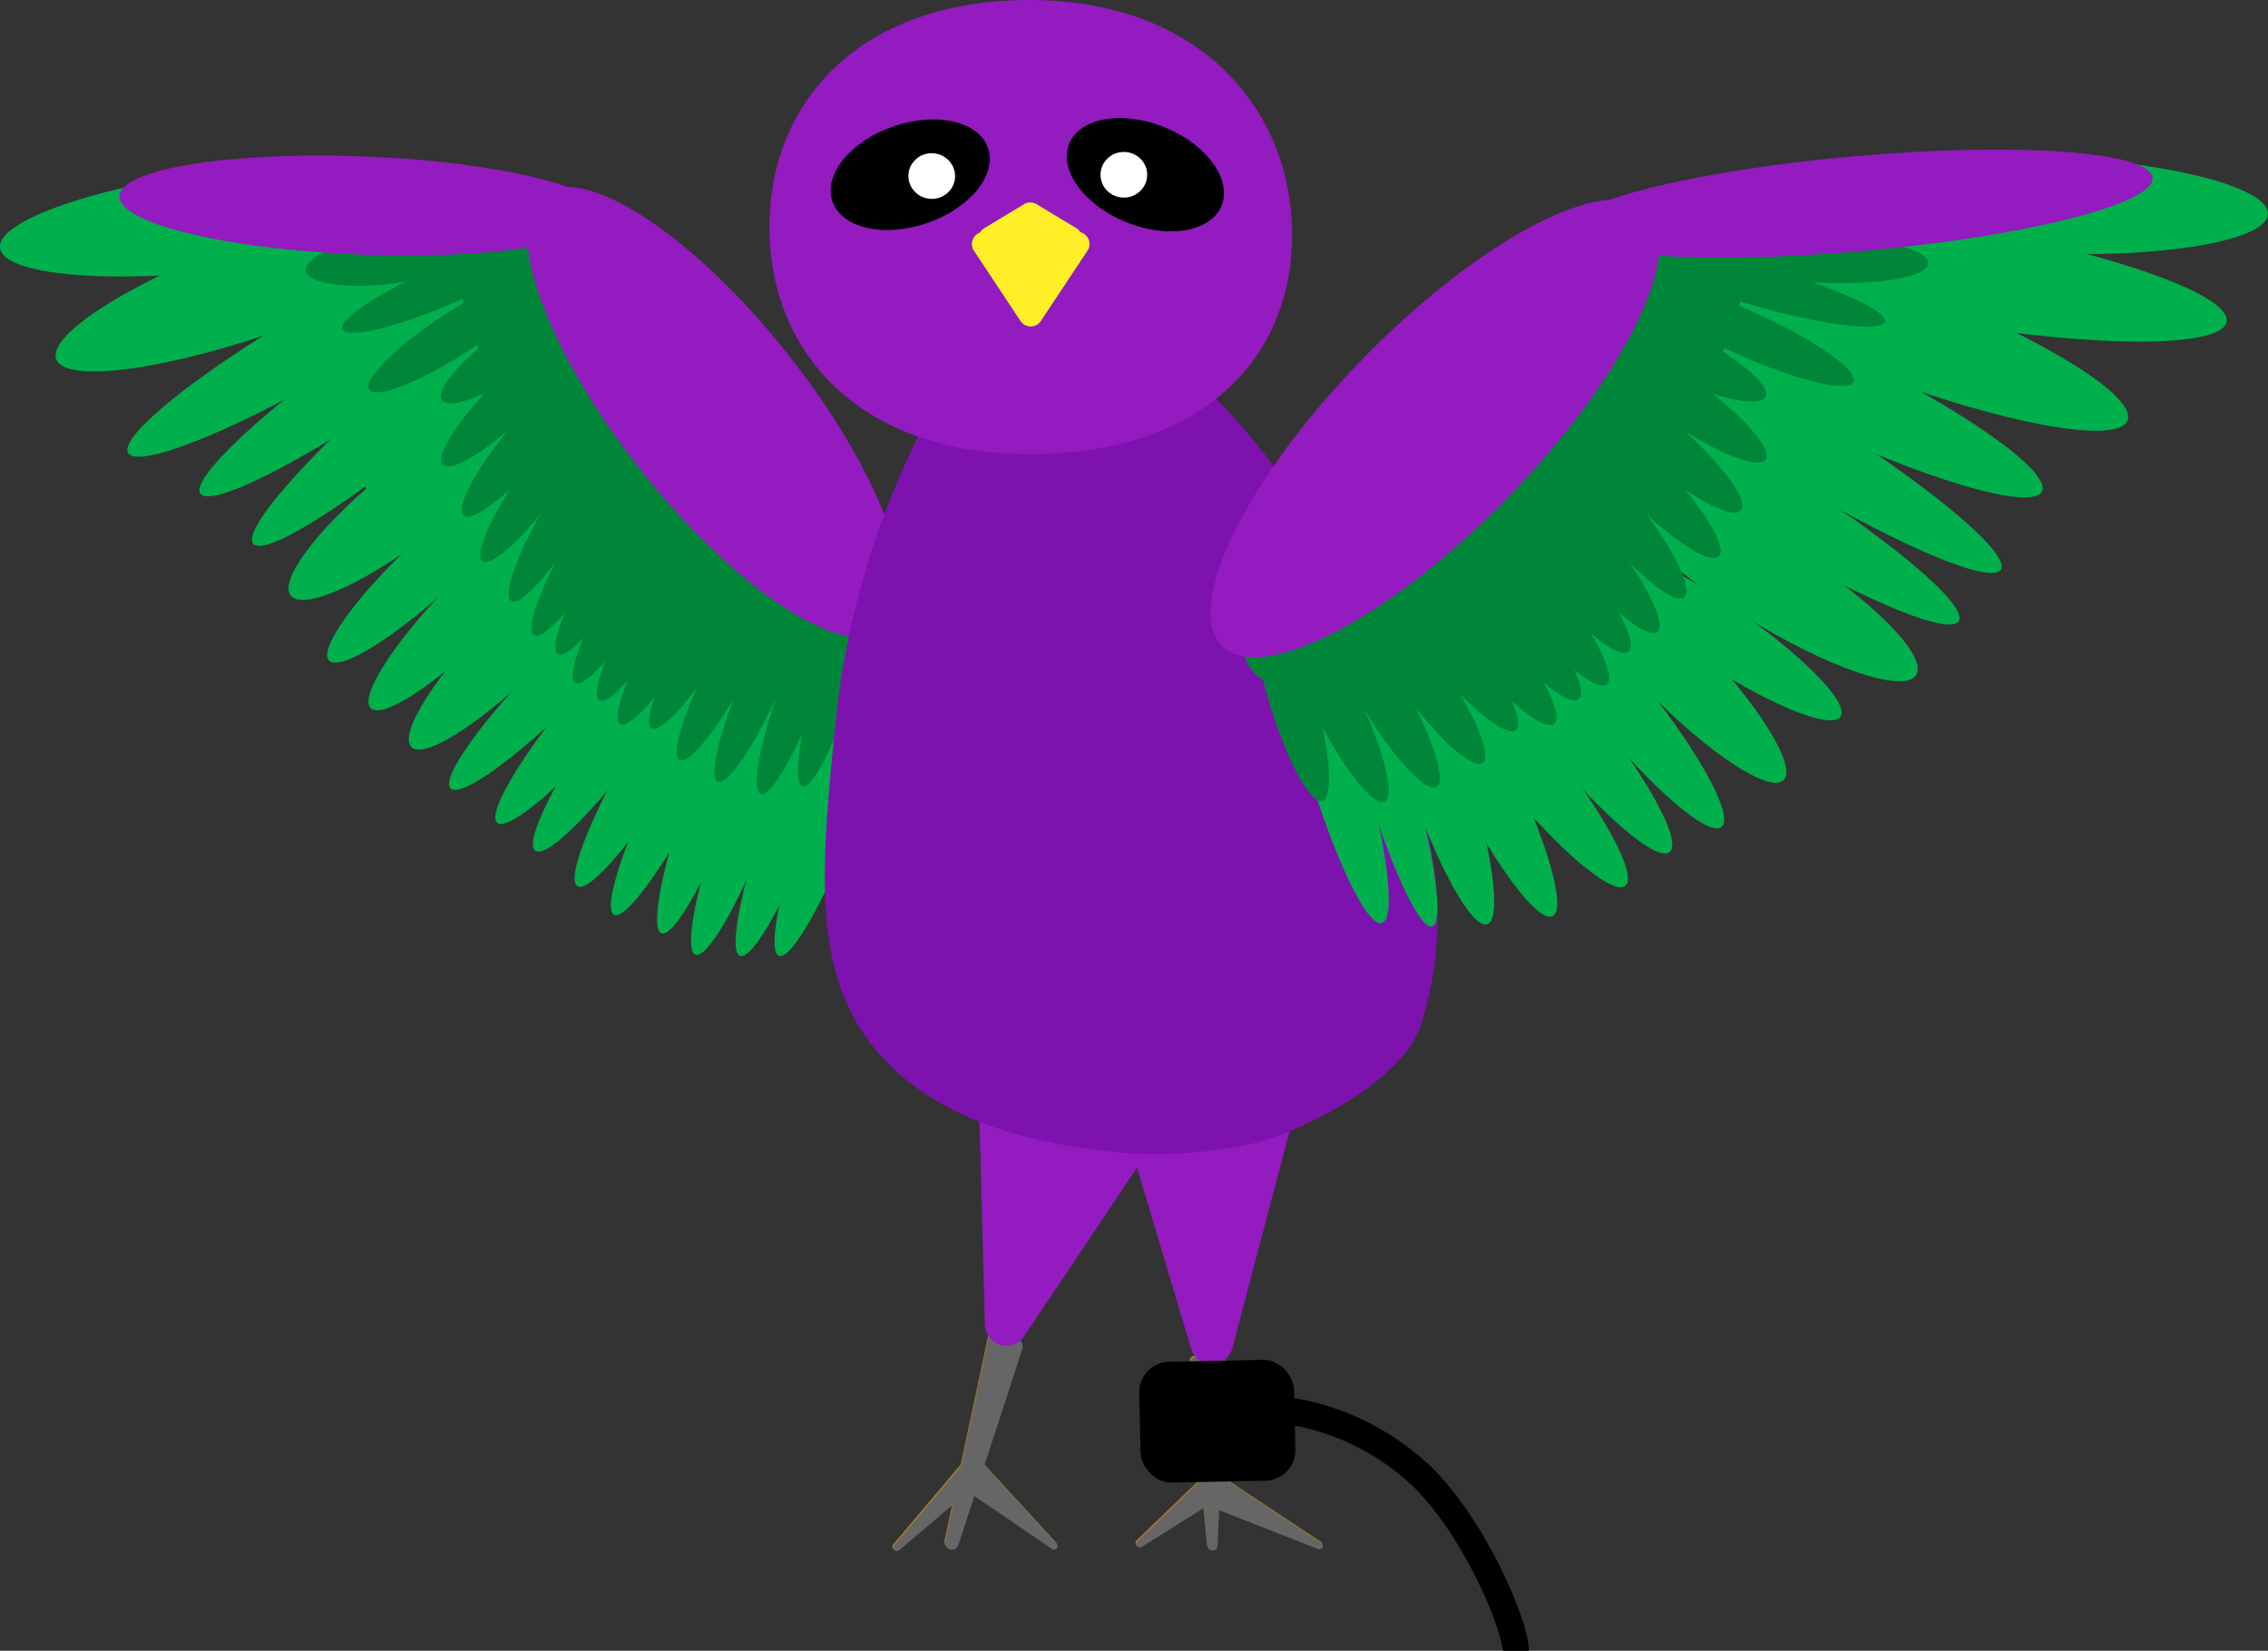 <svg xmlns="http://www.w3.org/2000/svg" viewBox="0 0 261.34 190.23"><rect x="0" y="0" width="261.34" height="190.23" fill="#333333" stroke="none"/><defs><style>.cls-1{fill:#00b04c;}.cls-2{fill:#008639;}.cls-3{fill:#931bbf;}.cls-4{fill:#a87d26;}.cls-5{fill:#666;}.cls-6{fill:#7d12af;}.cls-7,.cls-8{stroke:#000;stroke-miterlimit:10;stroke-width:3px;}.cls-8{fill:none;}.cls-9{fill:#fff;}.cls-10{fill:#ffef27;}</style></defs><g id="back_wing" data-name="back wing"><g id="back_wing-2" data-name="back wing"><ellipse class="cls-1" cx="91.99" cy="92.19" rx="19.18" ry="2.85" transform="translate(-26.55 146.14) rotate(-69.54)"/><ellipse class="cls-1" cx="86.85" cy="92.06" rx="19.18" ry="2.85" transform="translate(-29.77 141.24) rotate(-69.54)"/><ellipse class="cls-1" cx="82.94" cy="89.58" rx="19.18" ry="2.85" transform="translate(-29.99 135.97) rotate(-69.54)"/><ellipse class="cls-1" cx="79.4" cy="88.3" rx="19.18" ry="2.85" transform="translate(-35.21 119.35) rotate(-63.2)"/><ellipse class="cls-1" cx="60.11" cy="73.27" rx="18.05" ry="3.9" transform="translate(-34.24 64.34) rotate(-45.23)"/><ellipse class="cls-1" cx="76.05" cy="86.29" rx="18.46" ry="2.96" transform="translate(-37.07 107.15) rotate(-59.06)"/><ellipse class="cls-1" cx="72.32" cy="83.21" rx="18.25" ry="2.99" transform="translate(-37.45 93.5) rotate(-54.36)"/><ellipse class="cls-1" cx="69.11" cy="80.91" rx="18.25" ry="2.99" transform="translate(-37.3 81.18) rotate(-49.64)"/><ellipse class="cls-1" cx="64.78" cy="77.9" rx="18.25" ry="2.99" transform="translate(-36.15 69.03) rotate(-45.23)"/><ellipse class="cls-1" cx="55.24" cy="68.98" rx="17.79" ry="3.57" transform="translate(-32.63 59.61) rotate(-45.23)"/><ellipse class="cls-1" cx="50.08" cy="64.75" rx="16.66" ry="3.28" transform="translate(-30.7 51.54) rotate(-42.99)"/><ellipse class="cls-1" cx="48.09" cy="57.09" rx="18.6" ry="4.39" transform="translate(-25.05 42.17) rotate(-38.36)"/><ellipse class="cls-1" cx="26.97" cy="25.25" rx="27.17" ry="5.76" transform="translate(-2.89 3.49) rotate(-7.02)"/><ellipse class="cls-1" cx="31.67" cy="32.41" rx="26.86" ry="5.63" transform="matrix(0.94, -0.34, 0.34, 0.94, -9.06, 12.55)"/><ellipse class="cls-1" cx="36.85" cy="39.32" rx="25.57" ry="3.91" transform="translate(-14.78 23.9) rotate(-30.23)"/><ellipse class="cls-1" cx="44.77" cy="41.75" rx="26.43" ry="3.78" transform="translate(-15.84 33.13) rotate(-34.9)"/><ellipse class="cls-1" cx="49.3" cy="45.52" rx="26.43" ry="3.78" transform="translate(-17.75 42.85) rotate(-40.44)"/><ellipse class="cls-1" cx="62.5" cy="54.09" rx="16.6" ry="43.13" transform="translate(-19.92 60.37) rotate(-45.23)"/><ellipse class="cls-2" cx="100.12" cy="78.57" rx="11.08" ry="1.94" transform="translate(-0.6 156.37) rotate(-75.81)"/><ellipse class="cls-2" cx="96.47" cy="77.8" rx="13.43" ry="2.21" transform="translate(-6.51 146.77) rotate(-72.7)"/><ellipse class="cls-2" cx="92.28" cy="79.03" rx="13.29" ry="2.23" transform="translate(-13.95 138) rotate(-69.61)"/><ellipse class="cls-1" cx="96.47" cy="92.19" rx="19.18" ry="2.85" transform="translate(-23.63 150.34) rotate(-69.54)"/><ellipse class="cls-2" cx="87.99" cy="78.11" rx="13.11" ry="2.26" transform="translate(-18.94 127.18) rotate(-66.25)"/><ellipse class="cls-2" cx="84.33" cy="76.23" rx="12.85" ry="2.31" transform="translate(-22.53 115.02) rotate(-62.06)"/><ellipse class="cls-2" cx="81.6" cy="73.06" rx="12.65" ry="2.34" transform="translate(-23.02 105.48) rotate(-59.06)"/><ellipse class="cls-2" cx="77.96" cy="72.59" rx="12.65" ry="2.34" transform="translate(-24.38 102.13) rotate(-59.06)"/><ellipse class="cls-2" cx="75.58" cy="69.84" rx="12.65" ry="2.34" transform="translate(-23.18 98.77) rotate(-59.07)"/><ellipse class="cls-2" cx="72.9" cy="68.25" rx="12.65" ry="2.34" transform="matrix(0.51, -0.86, 0.86, 0.51, -23.12, 95.69)"/><ellipse class="cls-2" cx="68.05" cy="62.35" rx="12.65" ry="2.34" transform="translate(-20.42 88.66) rotate(-59.06)"/><ellipse class="cls-2" cx="70.81" cy="64.53" rx="12.65" ry="2.34" transform="translate(-20.95 92.09) rotate(-59.06)"/><ellipse class="cls-2" cx="65.43" cy="58.43" rx="12.65" ry="2.34" transform="translate(-18.33 84.5) rotate(-59.06)"/><ellipse class="cls-2" cx="62.77" cy="54.66" rx="12.32" ry="2.4" transform="translate(-18.22 73.83) rotate(-54.36)"/><ellipse class="cls-2" cx="61.18" cy="50.26" rx="11.99" ry="2.47" transform="translate(-16.74 64.34) rotate(-49.64)"/><ellipse class="cls-2" cx="59.32" cy="45.42" rx="11.63" ry="2.55" transform="translate(-14.83 54.52) rotate(-44.44)"/><ellipse class="cls-2" cx="59.98" cy="39.79" rx="11.04" ry="2.68" transform="translate(-11.98 41.48) rotate(-34.9)"/><ellipse class="cls-2" cx="52.66" cy="38.31" rx="12.08" ry="2.49" transform="translate(-12.38 34.93) rotate(-33.06)"/><ellipse class="cls-2" cx="51.09" cy="32.95" rx="12.66" ry="2.26" transform="translate(-8.85 22.81) rotate(-23.22)"/><ellipse class="cls-2" cx="45.13" cy="30.03" rx="9.97" ry="2.81" transform="matrix(0.99, -0.13, 0.13, 0.99, -3.47, 6.01)"/><ellipse class="cls-2" cx="77.72" cy="51.52" rx="12.82" ry="34.5" transform="translate(-14.62 64.48) rotate(-41.53)"/><ellipse id="outer_part" data-name="outer part" class="cls-3" cx="82.34" cy="47.53" rx="10.79" ry="32" transform="translate(-11.72 61.36) rotate(-38.36)"/><ellipse id="outer_part-2" data-name="outer part" class="cls-3" cx="41.75" cy="23.68" rx="5.66" ry="28" transform="translate(16.46 64.48) rotate(-87.77)"/></g></g><g id="newest_birdie" data-name="newest birdie"><path class="cls-4" d="M110.38,177.87l7.36-22.57a.78.78,0,0,0-.47-1l-2.35-.92a.79.79,0,0,0-1.06.58l-5,23.47A.79.79,0,0,0,110.38,177.87Z" transform="translate(0)"/><path class="cls-4" d="M103.46,178.55l9-7.6a.41.41,0,0,0,0-.56l-1.22-1.53a.4.4,0,0,0-.62,0L102.9,178A.4.4,0,0,0,103.46,178.55Z" transform="translate(0)"/><path class="cls-4" d="M121.67,177.73l-8.39-9.12a.4.4,0,0,0-.63.06l-1.52,2.38a.4.4,0,0,0,.11.55l9.91,6.73A.4.4,0,0,0,121.67,177.73Z" transform="translate(0)"/><path class="cls-4" d="M140.23,178.05l1-21a.58.58,0,0,0-.53-.6l-3-.21a.57.57,0,0,0-.61.63l2,21.16A.58.58,0,0,0,140.23,178.05Z" transform="translate(0)"/><path class="cls-4" d="M131.52,178.1l9.54-5.95a.41.41,0,0,0,.14-.54L140,169.52a.41.41,0,0,0-.63-.1L131,177.47A.4.4,0,0,0,131.52,178.1Z" transform="translate(0)"/><path class="cls-4" d="M152.26,177.71l-12.1-8a.39.39,0,0,0-.6.22l-.89,2.87a.39.39,0,0,0,.23.49l13,5.1A.4.4,0,0,0,152.26,177.71Z" transform="translate(0)"/><path class="cls-5" d="M110.45,178l7.36-22.56a.81.81,0,0,0-.47-1l-2.36-.91a.79.79,0,0,0-1.06.57l-5,23.48A.79.79,0,0,0,110.45,178Z" transform="translate(0)"/><path class="cls-5" d="M103.53,178.7l9-7.61a.38.38,0,0,0,0-.55L111.33,169a.41.41,0,0,0-.62,0L103,178.13A.4.4,0,0,0,103.53,178.7Z" transform="translate(0)"/><path class="cls-5" d="M121.73,177.87l-8.39-9.11a.4.4,0,0,0-.63.05l-1.51,2.39a.39.39,0,0,0,.11.54l9.9,6.74A.4.4,0,0,0,121.73,177.87Z" transform="translate(0)"/><path class="cls-5" d="M140.29,178.2l1-20.95a.57.57,0,0,0-.53-.6l-3-.21a.58.58,0,0,0-.61.63l2,21.15A.58.58,0,0,0,140.29,178.2Z" transform="translate(0)"/><path class="cls-5" d="M131.59,178.25l9.54-6a.39.39,0,0,0,.13-.53l-1.18-2.1a.4.4,0,0,0-.63-.09l-8.35,8.05A.4.4,0,0,0,131.59,178.25Z" transform="translate(0)"/><path class="cls-5" d="M152.32,177.86l-12.1-8a.4.4,0,0,0-.6.21l-.89,2.87a.41.41,0,0,0,.24.5l13,5.1A.4.4,0,0,0,152.32,177.86Z" transform="translate(0)"/><path class="cls-3" d="M118,154l13.78-20.59a2.46,2.46,0,0,0-1.23-3.69l-14.46-5.11a2.46,2.46,0,0,0-3.28,2.39l.68,25.69A2.47,2.47,0,0,0,118,154Z" transform="translate(0)"/><path class="cls-3" d="M142,155.37l7.1-26.94a2.46,2.46,0,0,0-2.27-3.09l-15.35-.7a2.47,2.47,0,0,0-2.47,3.17l8.25,27.64A2.46,2.46,0,0,0,142,155.37Z" transform="translate(0)"/><path class="cls-6" d="M105,51.94a97.58,97.58,0,0,0-8.49,29.18c-2,19.14-3.22,31.41,5,40.55C109,130,120.83,131.73,126,132.48a51.25,51.25,0,0,0,18.14-.66c4.74-.94,17.54-6.93,19.66-13.88,5.28-17.26-2-30.61-6.57-42.83-4.24-11.32-6.17-17.29-16.11-28.18-5.91-6.48-21.06-10.12-29.6-4.41C109.7,43.7,108,45.46,105,51.94Z" transform="translate(0)"/><rect class="cls-7" x="132.91" y="158.46" width="14.78" height="10.78" rx="2" transform="translate(-3.31 2.9) rotate(-1.17)"/><path class="cls-8" d="M174.68,190.23c0-2.58-4.27-13.34-10.51-19.73A28.78,28.78,0,0,0,149,162.72" transform="translate(0)"/><path class="cls-3" d="M148.89,27.08c0,14.45-10.65,25.26-30.23,25.26s-30-11.72-30-26.17S99.07,0,118.66,0,148.89,12.63,148.89,27.08Z" transform="translate(0)"/><ellipse id="right_eye" data-name="right eye" cx="131.99" cy="20.14" rx="5.9" ry="9.48" transform="translate(63.58 134.8) rotate(-67.86)"/><ellipse class="cls-9" cx="129.5" cy="20.14" rx="2.69" ry="2.63"/><ellipse id="right_eye-2" data-name="right eye" cx="104.89" cy="20.14" rx="9.48" ry="5.9" transform="translate(-0.88 35.02) rotate(-18.88)"/><ellipse class="cls-9" cx="107.37" cy="20.29" rx="2.63" ry="2.69" transform="translate(81 126.33) rotate(-86.74)"/><path class="cls-10" d="M119.93,37l5.38-8.11a1.4,1.4,0,0,0-1.17-2.17H113.38a1.4,1.4,0,0,0-1.16,2.17L117.6,37A1.4,1.4,0,0,0,119.93,37Z" transform="translate(0)"/><path class="cls-10" d="M118,23.53l-4.57,2.76a1.39,1.39,0,0,0,.72,2.59h9.15a1.4,1.4,0,0,0,.72-2.59l-4.58-2.76A1.38,1.38,0,0,0,118,23.53Z" transform="translate(0)"/><rect class="cls-7" x="132.84" y="158.32" width="14.78" height="10.78" rx="2" transform="translate(-3.31 2.89) rotate(-1.17)"/><path class="cls-8" d="M174.62,190.08c0-2.58-4.28-13.34-10.51-19.73a28.86,28.86,0,0,0-15.22-7.77" transform="translate(0)"/></g><g id="front_wing" data-name="front wing"><ellipse class="cls-1" cx="159.68" cy="88.64" rx="2.73" ry="18.92" transform="translate(-18.53 48.68) rotate(-16.4)"/><ellipse class="cls-1" cx="165.36" cy="88.57" rx="3.4" ry="18.92" transform="translate(-19.56 57.07) rotate(-18.51)"/><ellipse class="cls-1" cx="170.48" cy="88.64" rx="3.4" ry="18.92" transform="translate(-21.63 85.07) rotate(-26.41)"/><ellipse class="cls-1" cx="175.58" cy="87.62" rx="3.45" ry="18.61" transform="translate(-16.02 130.02) rotate(-39)"/><ellipse class="cls-1" cx="180.69" cy="83.73" rx="3.45" ry="18.61" transform="translate(-12.43 132.37) rotate(-39)"/><ellipse class="cls-1" cx="186.66" cy="80.83" rx="3.45" ry="18.61" transform="translate(-9.27 135.48) rotate(-39)"/><ellipse class="cls-1" cx="192.65" cy="76.69" rx="4.05" ry="18.45" transform="translate(1.12 156.15) rotate(-44.24)"/><ellipse class="cls-1" cx="197.06" cy="72.5" rx="3.56" ry="18.07" transform="translate(27.09 195.79) rotate(-56.15)"/><ellipse class="cls-1" cx="153.73" cy="87.68" rx="3.18" ry="19.5" transform="translate(-18.5 46.96) rotate(-16.4)"/><ellipse class="cls-1" cx="202.85" cy="66.77" rx="4.72" ry="20.33" transform="matrix(0.53, -0.85, 0.85, 0.53, 39.26, 204.04)"/><ellipse class="cls-1" cx="234.64" cy="23.59" rx="5.62" ry="26.72" transform="translate(201.65 257.09) rotate(-87.7)"/><ellipse class="cls-1" cx="224.93" cy="31.62" rx="5.59" ry="32.12" transform="translate(155.59 247.92) rotate(-80.23)"/><ellipse class="cls-1" cx="217.47" cy="37.89" rx="5.52" ry="29.64" transform="translate(104.62 227.61) rotate(-69.14)"/><ellipse class="cls-1" cx="209.44" cy="44.2" rx="4.67" ry="28.67" transform="translate(78.97 213.9) rotate(-64.36)"/><ellipse class="cls-1" cx="205.9" cy="50.47" rx="4.06" ry="28.94" transform="translate(55.09 199.46) rotate(-58.42)"/><ellipse class="cls-1" cx="201.05" cy="56.41" rx="4.06" ry="28.94" transform="translate(47.71 198.15) rotate(-58.42)"/><ellipse class="cls-2" cx="148.64" cy="79.7" rx="2.65" ry="13.16" transform="translate(-16.45 45.2) rotate(-16.4)"/><ellipse class="cls-2" cx="153.73" cy="80.61" rx="2.66" ry="13.11" transform="translate(-19.81 76.68) rotate(-26.37)"/><ellipse class="cls-2" cx="158.91" cy="79.42" rx="2.67" ry="13.05" transform="translate(-18.33 91.55) rotate(-30.47)"/><ellipse class="cls-2" cx="163.32" cy="77.35" rx="2.69" ry="12.96" transform="translate(-14.58 109.08) rotate(-35.45)"/><ellipse class="cls-2" cx="166.59" cy="74.08" rx="2.7" ry="12.89" transform="translate(-9.54 121.18) rotate(-38.94)"/><ellipse class="cls-2" cx="170.98" cy="73.38" rx="2.7" ry="12.89" transform="translate(-8.12 123.78) rotate(-38.94)"/><ellipse class="cls-2" cx="173.83" cy="70.55" rx="2.7" ry="12.89" transform="translate(-5.72 124.92) rotate(-38.94)"/><ellipse class="cls-2" cx="177.06" cy="68.82" rx="2.7" ry="12.89" transform="translate(-3.91 126.59) rotate(-38.94)"/><ellipse class="cls-2" cx="182.86" cy="62.77" rx="2.7" ry="12.89" transform="translate(1.19 128.89) rotate(-38.94)"/><ellipse class="cls-2" cx="179.54" cy="65.08" rx="2.7" ry="12.89" transform="translate(-1 127.32) rotate(-38.94)"/><ellipse class="cls-2" cx="185.98" cy="58.78" rx="2.7" ry="12.89" transform="translate(4.38 129.97) rotate(-38.94)"/><ellipse class="cls-2" cx="189.15" cy="54.94" rx="2.73" ry="12.78" transform="translate(15.33 147.58) rotate(-44.25)"/><ellipse class="cls-2" cx="191.01" cy="50.58" rx="2.75" ry="12.67" transform="translate(28.3 162.69) rotate(-49.4)"/><ellipse class="cls-2" cx="193.2" cy="45.74" rx="2.78" ry="12.55" transform="translate(44.55 177.35) rotate(-54.84)"/><ellipse class="cls-2" cx="192.34" cy="40.33" rx="2.82" ry="12.36" transform="translate(72.29 195.92) rotate(-64.19)"/><ellipse class="cls-2" cx="201.18" cy="38.4" rx="2.59" ry="13.61" transform="translate(83.33 205.91) rotate(-65.68)"/><ellipse class="cls-2" cx="203.01" cy="33.09" rx="2.29" ry="14.73" transform="translate(116.24 219.58) rotate(-74.3)"/><ellipse class="cls-2" cx="210.18" cy="29.85" rx="2.74" ry="12" transform="translate(171.68 238.62) rotate(-87.63)"/><ellipse class="cls-2" cx="171.95" cy="52.07" rx="37.04" ry="13.57" transform="matrix(0.74, -0.67, 0.67, 0.74, 9.75, 129.33)"/><ellipse id="outer_part-3" data-name="outer part" class="cls-3" cx="165.36" cy="49.36" rx="35.09" ry="11.57" transform="translate(14.52 133.19) rotate(-45.68)"/><ellipse id="outer_part-4" data-name="outer part" class="cls-3" cx="214.2" cy="23.46" rx="33.98" ry="5.48" transform="translate(-1.23 18.91) rotate(-5.04)"/></g></svg>